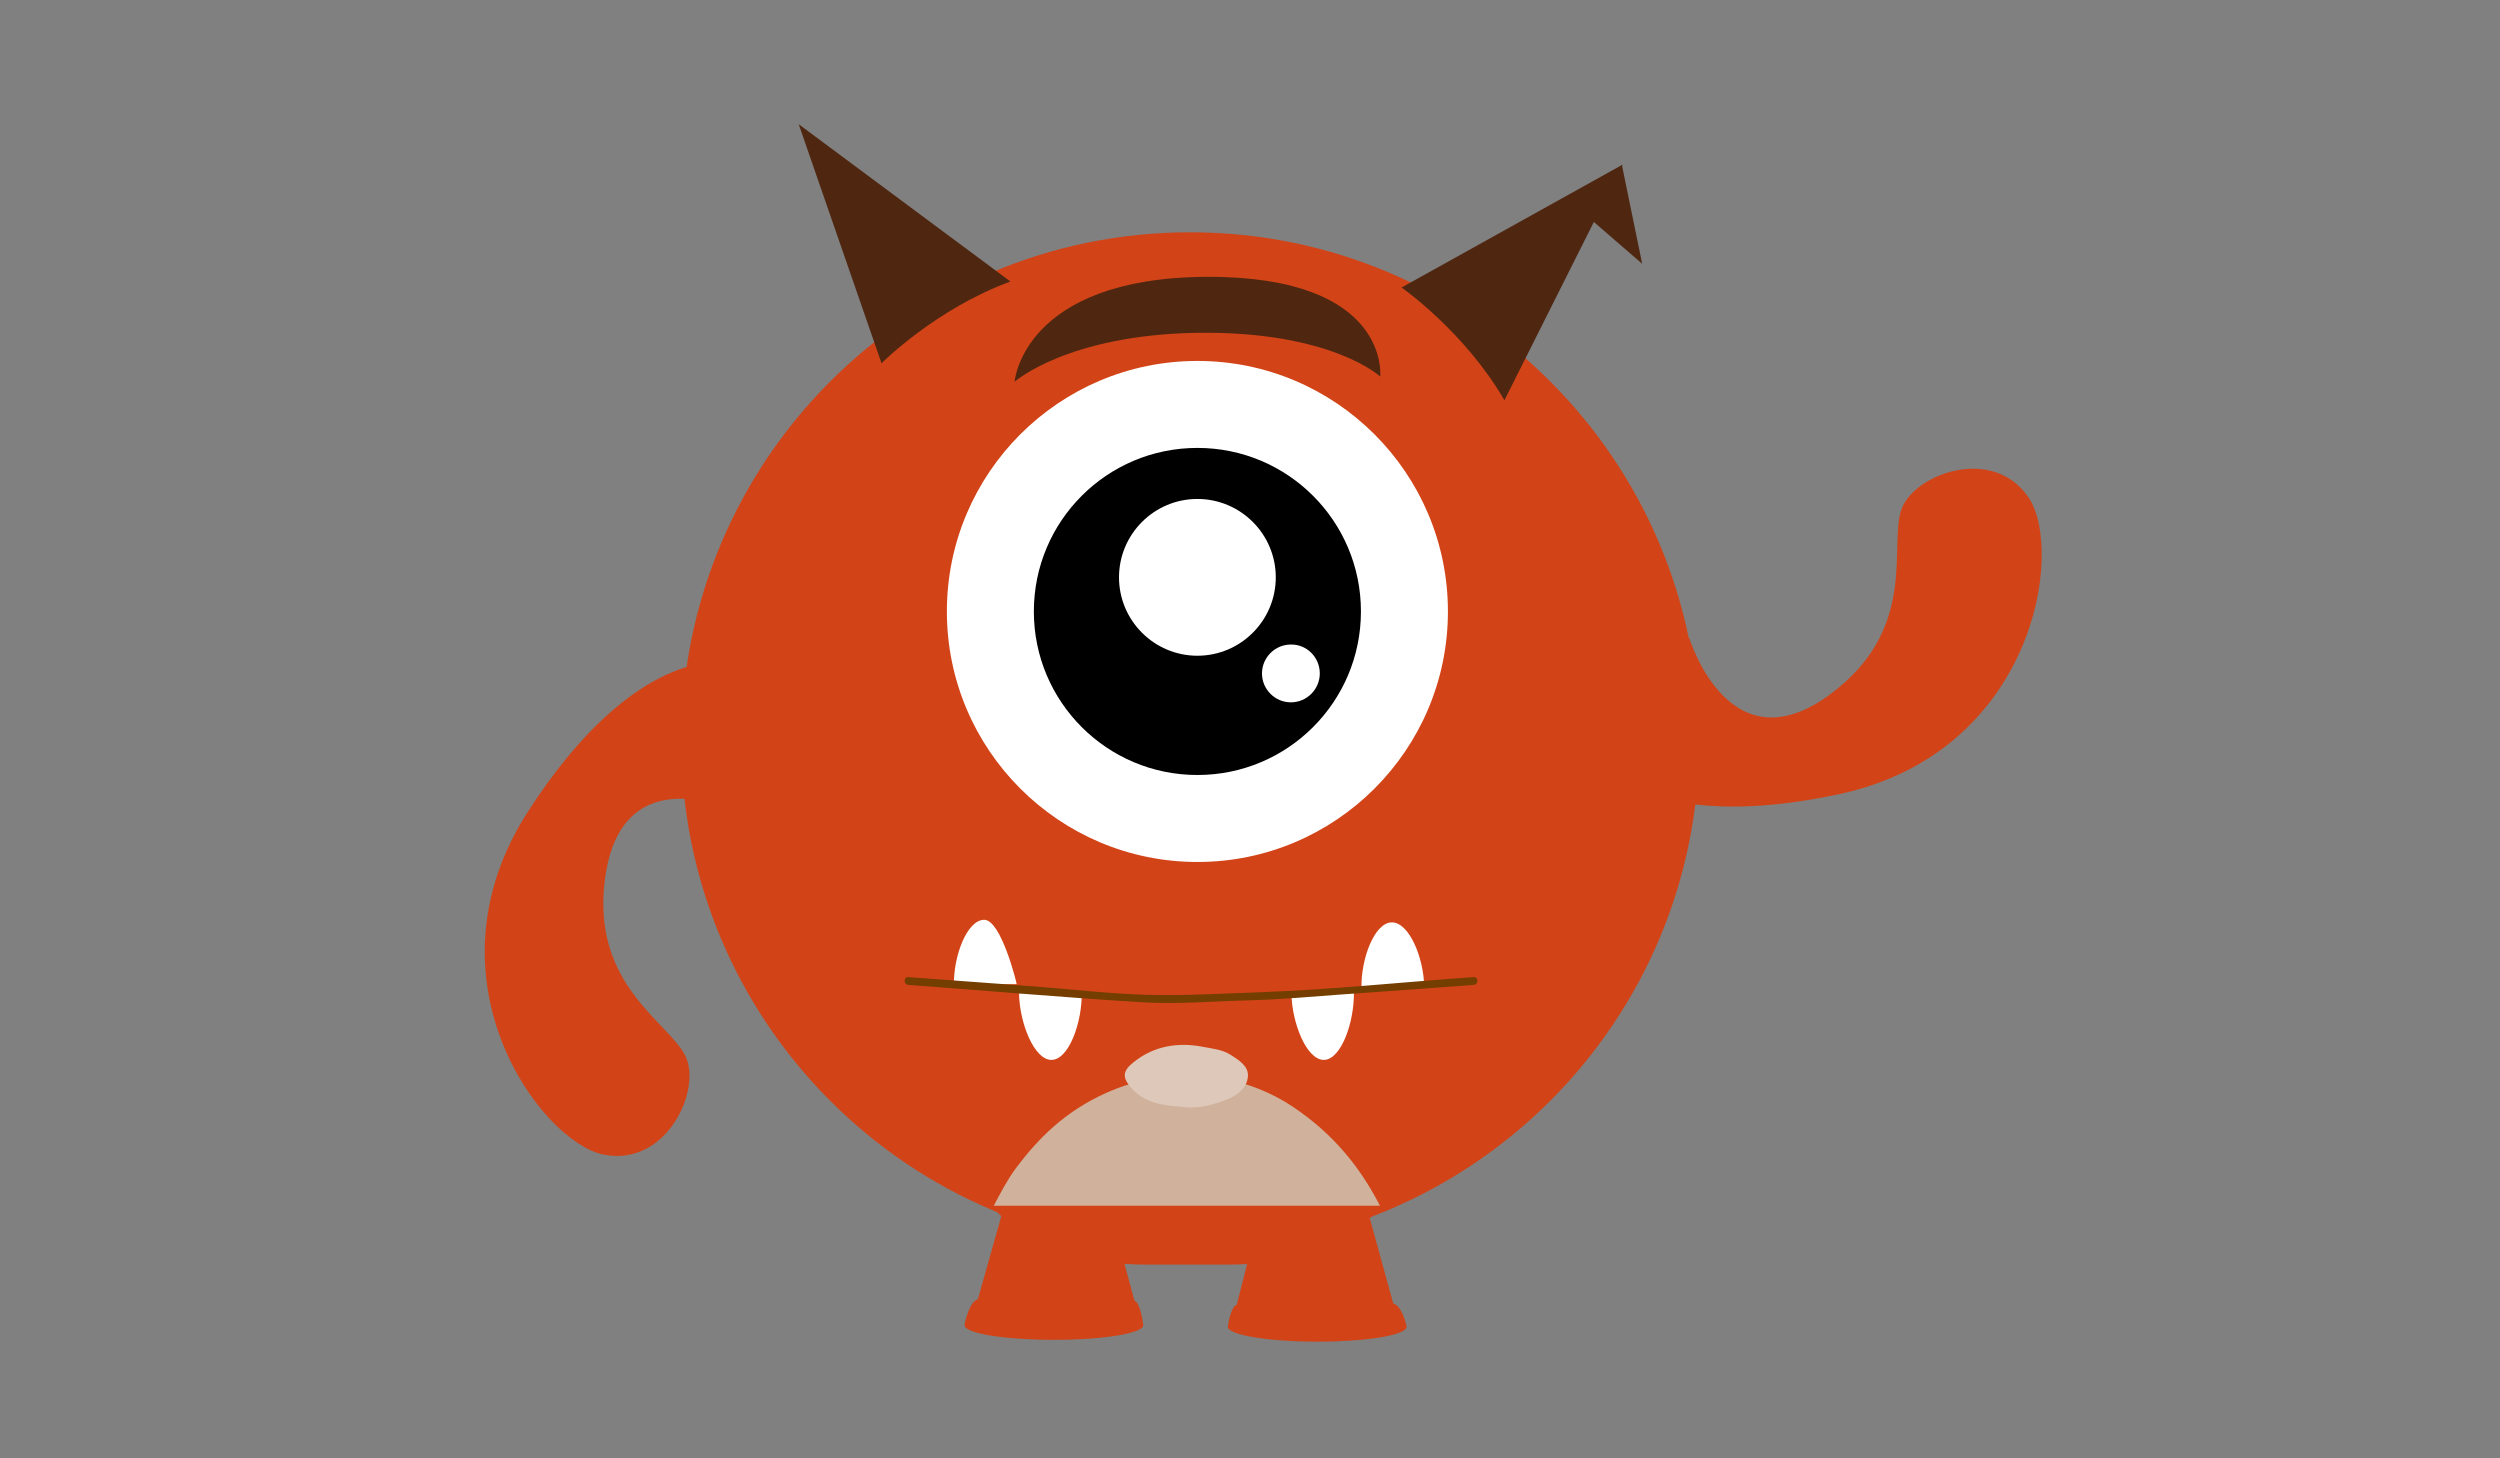 <?xml version="1.0" encoding="utf-8"?>
<!-- Generator: Adobe Illustrator 22.0.1, SVG Export Plug-In . SVG Version: 6.00 Build 0)  -->
<svg version="1.1" id="Layer_1" xmlns="http://www.w3.org/2000/svg" xmlns:xlink="http://www.w3.org/1999/xlink" x="0px" y="0px"
	 viewBox="0 0 960 560" style="enable-background:new 0 0 960 560;" xml:space="preserve">
<rect x="0" y="0" width="960" height="560" fill="#808080" stroke="none"/>
<style type="text/css">
	.st0{fill:#D24417;}
	.st1{fill:#4F2711;}
	.st2{fill:#D0B19C;}
	.st3{fill:#DEC8BA;}
	.st4{fill:#FFFFFF;}
	.st5{fill:#733E00;}
</style>
<g>
	<path id="XMLID_24_" class="st0" d="M648.7,245c0,0,16,53.2,57.3,19.1c29.8-24.5,19.6-54.3,24-68.1c4.4-13.8,35.2-25.4,49-4.9
		s2.2,97.6-72.5,113.8c-74.7,16.1-94.3-13.2-94.3-13.2L648.7,245z"/>
	<path id="XMLID_23_" class="st0" d="M286.1,313.2c0,0-48.9-26.3-54.1,27c-3.7,38.4,24.5,52.2,31.1,65.1c6.6,12.9-7,42.8-31.2,38.1
		c-24.2-4.7-70.6-67.4-29.2-131.7c41.4-64.3,76-57.3,76-57.3L286.1,313.2z"/>
	<g id="XMLID_22_">
		<path class="st0" d="M367.2,425.1c0,17.9,6.5,31.9,17.3,41.9l-9,31.9c-3.2,0.9-5.1,8.9-5.1,10c0,3.1,15.3,5.6,34.3,5.6
			c18.9,0,34.3-2.5,34.3-5.6c0-0.9-1.2-8.8-3.4-9.5l-3.8-14.1c2.5,0.2,5,0.3,7.6,0.3h32.6c2.3,0,4.6-0.1,6.9-0.2l-4,15.6
			c-2.2,0.7-3.4,7.6-3.4,8.5c0,3.1,15.3,5.7,34.3,5.7c18.9,0,34.3-2.5,34.3-5.7c0-1.1-1.9-8.1-5.1-9l-9-32.7
			c11.3-10.1,18.1-24.3,18.1-42.7"/>
	</g>
	<path id="XMLID_15_" class="st0" d="M652.5,284.6C652.5,392.5,565,480,457,480c-107.9,0-195.4-87.5-195.4-195.4
		c0-107.9,87.5-195.4,195.4-195.4C565,89.2,652.5,176.7,652.5,284.6z"/>
	<path id="XMLID_5_" class="st1" d="M388,108.1c-28.7,10.5-49.5,31.4-49.5,31.4l-31.8-91.8"/>
	<path id="XMLID_6_" class="st1" d="M577.7,153.7c-15.3-26.4-39.5-43.3-39.5-43.3l84.9-47.2"/>
	<path id="XMLID_4_" class="st1" d="M622.8,63.3c-9,8.9-20.4,13.6-20.4,13.6l28.2,24.4"/>
	<path id="XMLID_3_" class="st1" d="M389.6,146.6c0,0,3.1-40,73.9-40.3c70.7-0.2,66.5,38.3,66.5,38.3s-18.7-17.5-70.2-16.8
		C409.8,128.6,389.6,146.6,389.6,146.6z"/>
	<g>
		<path id="XMLID_2_" class="st2" d="M496,424.7c-20.8-13.6-47.8-15.6-71.5-4.9c-15.5,7-25.9,17.4-34.4,28.8
			c-3.4,4.6-5.9,9.5-8.5,14.4h148.3C522.5,448.6,512.2,435.4,496,424.7z"/>
		<path id="XMLID_1_" class="st3" d="M455.3,425.2c-7.3-0.7-14.8-1-20.4-6.9c-3.9-4.2-4.2-6.8,0.4-10.4c7.8-6.3,17.1-7.8,26.7-5.9
			c3.6,0.7,7.5,1,10.8,3.2c3.1,2,6.7,4.3,6.4,8.1c-0.3,4.3-3.8,7.2-7.8,8.8C466.2,424.1,461,425.7,455.3,425.2z"/>
	</g>
</g>
<g id="Mouth">
	<path id="Tooth_LT" class="st4" d="M390.4,377.9c0-0.5-6-24.8-12.5-24.7c-6.6,0.1-11.8,13.9-11.6,25.1L390.4,377.9z"/>
	<path id="Tooth_RB" class="st4" d="M519.9,380.9c0.2,11.6-4.9,26-11.5,26.1c-6.6,0.1-12.3-14-12.5-25.6L519.9,380.9z"/>
	<path id="Tooth_LT_1_" class="st4" d="M415.4,380.9c0.2,11.6-4.9,26-11.6,26.1c-6.6,0.1-12.3-14-12.5-25.6L415.4,380.9z"/>
	<path id="Tooth_RT_1_" class="st4" d="M546.9,378.9c-0.2-11.2-5.8-24.8-12.5-24.7c-6.6,0.1-11.8,13.9-11.6,25.1L546.9,378.9z"/>
	<g id="XMLID_14_">
		<g>
			<path class="st5" d="M348.8,378.2c30.1,2.2,60.2,4.9,90.3,6.7c13.7,0.8,27.7-0.5,41.4-0.8c11.5-0.3,23-1.4,34.4-2.2
				c17-1.2,34-2.4,51-3.7c1.9-0.1,1.9-3.1,0-3c-27.1,1.9-54.3,4.8-81.5,5.8c-14.6,0.5-29.5,1.4-44.1,1c-14.2-0.4-28.6-2.1-42.8-3.2
				c-16.3-1.2-32.5-2.4-48.8-3.6C346.9,375.1,346.9,378.1,348.8,378.2L348.8,378.2z"/>
		</g>
	</g>
</g>
<g id="EYE">
	<path id="XMLID_13_" class="st4" d="M556,234.8c0,53.1-43.1,96.2-96.2,96.2c-53.1,0-96.2-43.1-96.2-96.2
		c0-53.1,43.1-96.2,96.2-96.2C512.9,138.6,556,181.7,556,234.8z"/>
	<path id="XMLID_12_" d="M522.6,234.8c0,34.7-28.1,62.8-62.8,62.8c-34.7,0-62.8-28.1-62.8-62.8c0-34.7,28.1-62.8,62.8-62.8
		C494.5,172,522.6,200.1,522.6,234.8z"/>
	<path id="XMLID_11_" class="st4" d="M489.9,221.7c0,16.6-13.5,30.1-30.1,30.1c-16.6,0-30.1-13.5-30.1-30.1
		c0-16.6,13.5-30.1,30.1-30.1C476.4,191.6,489.9,205.1,489.9,221.7z"/>
	<path id="XMLID_9_" class="st4" d="M506.8,258.6c0,6.1-5,11.1-11.1,11.1c-6.1,0-11.1-5-11.1-11.1c0-6.1,5-11.1,11.1-11.1
		C501.8,247.4,506.8,252.4,506.8,258.6z"/>
</g>
</svg>

